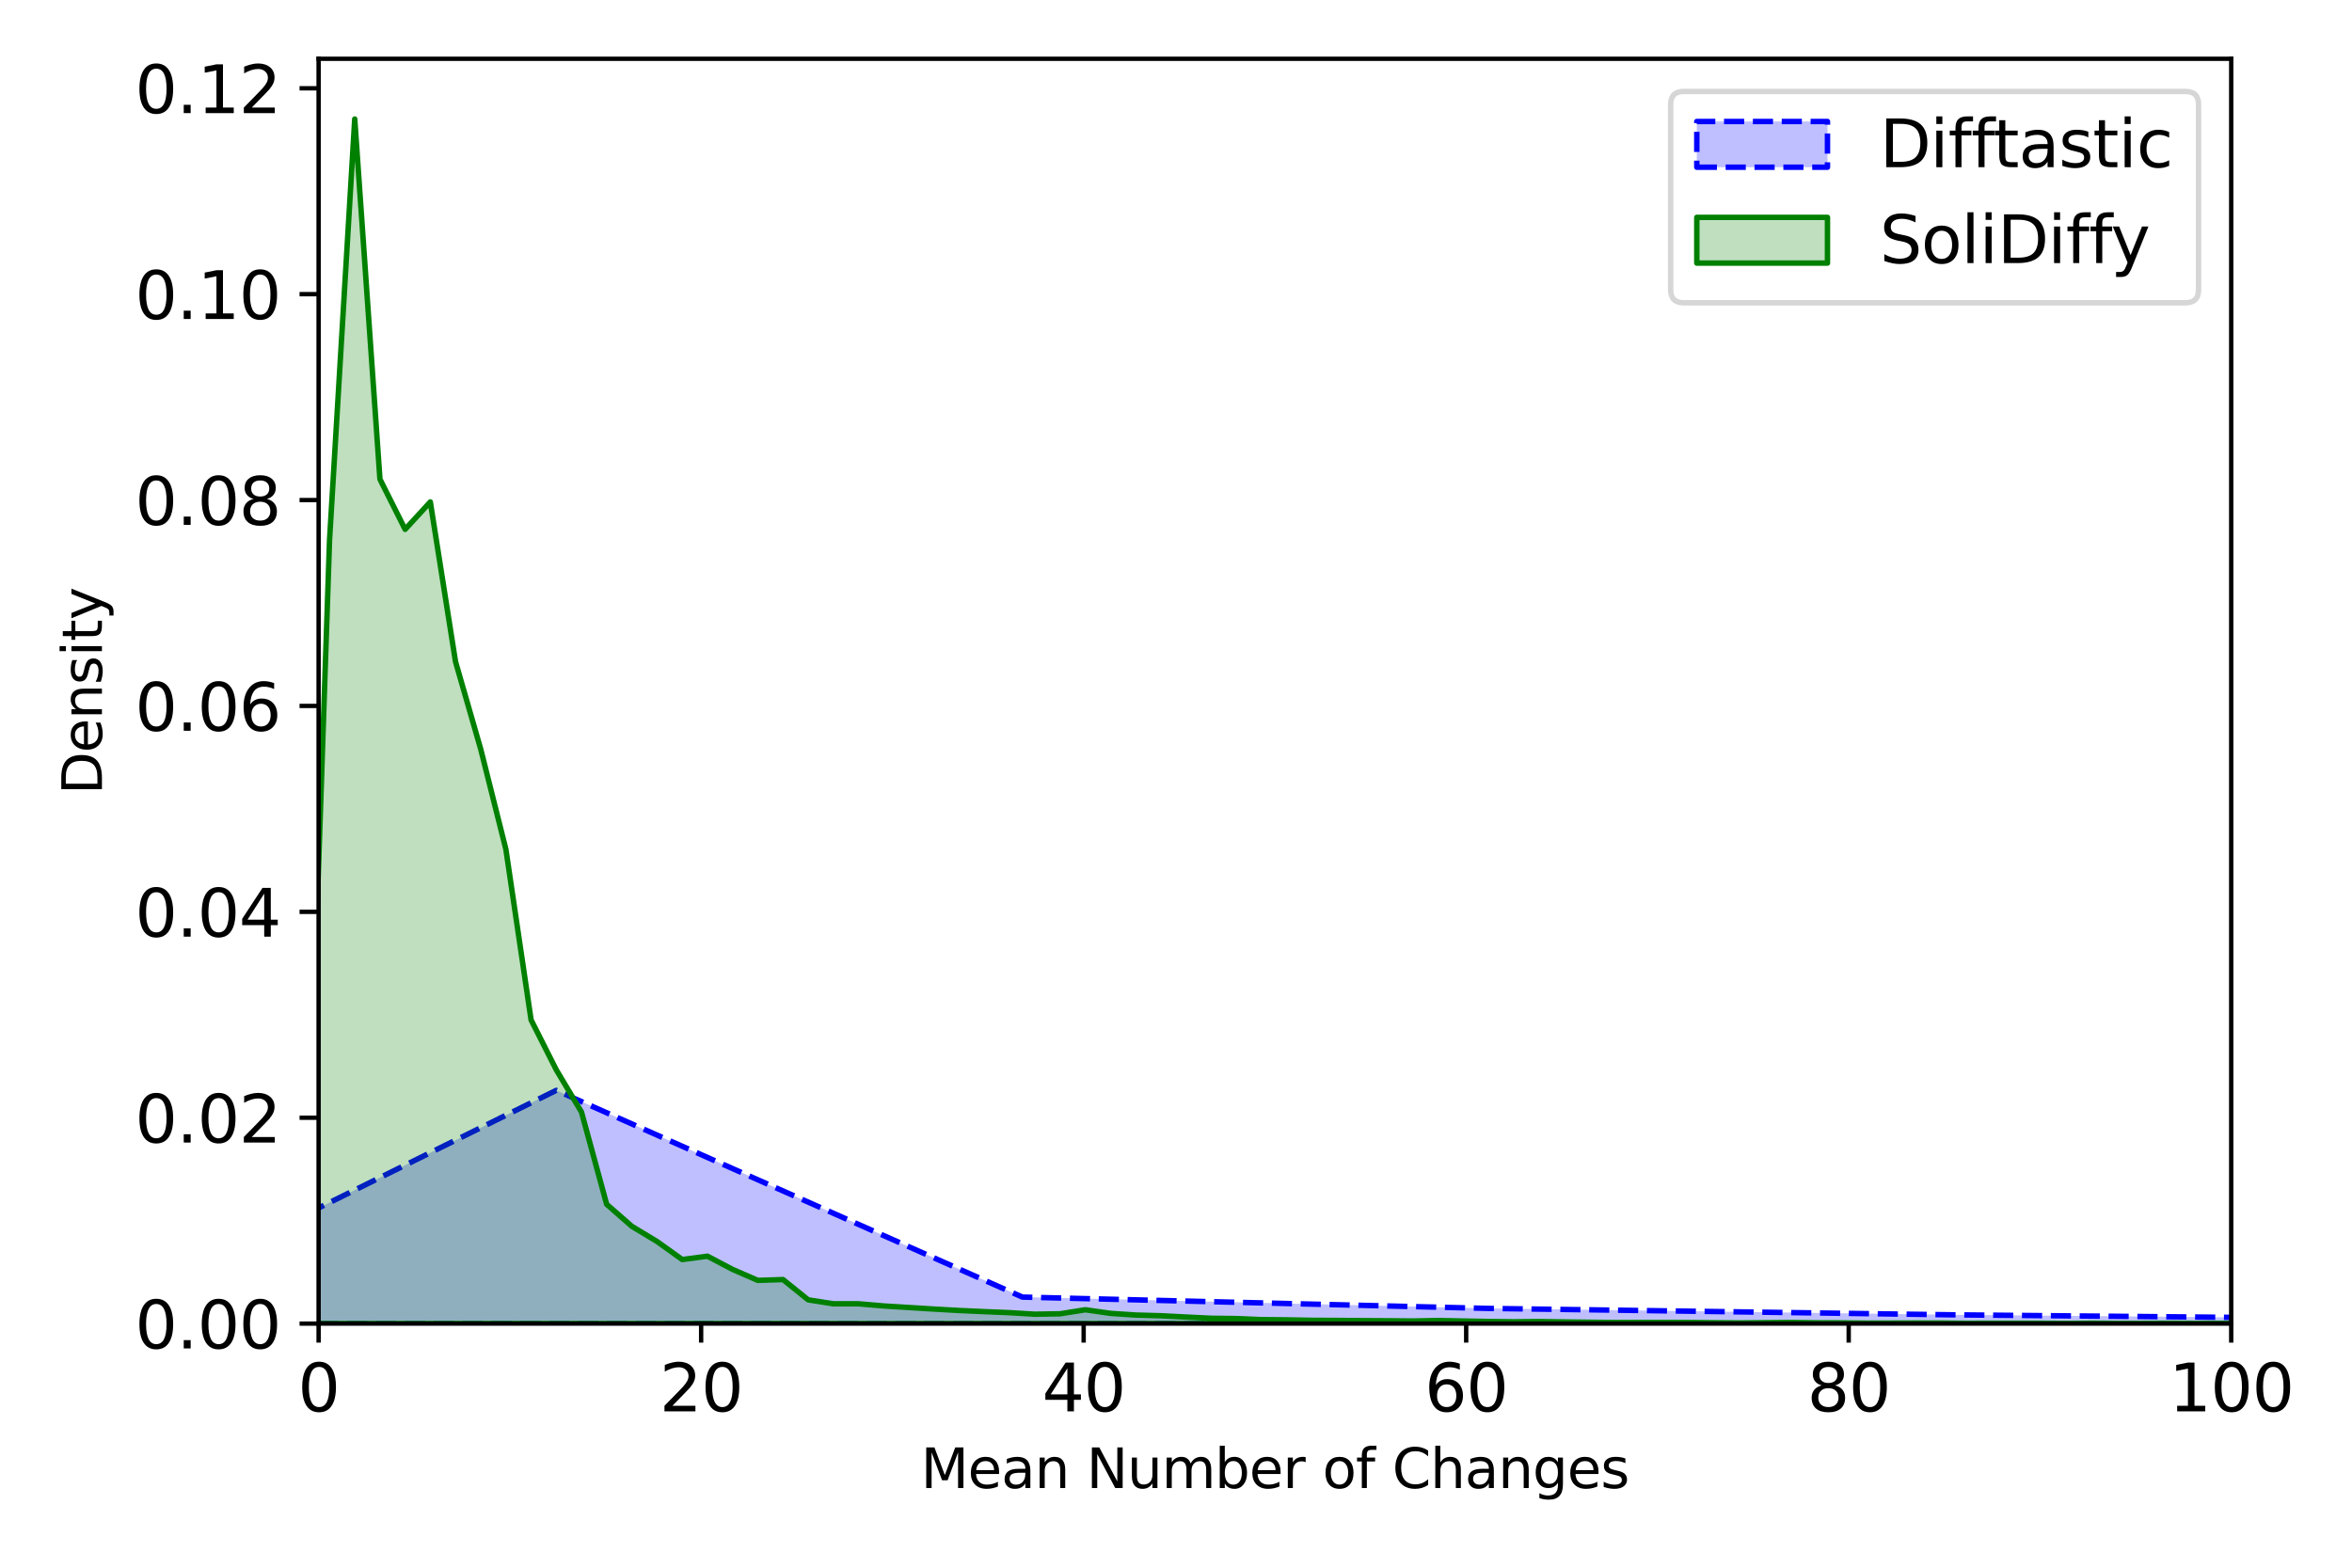 <?xml version="1.0" encoding="utf-8" standalone="no"?>
<!DOCTYPE svg PUBLIC "-//W3C//DTD SVG 1.1//EN"
  "http://www.w3.org/Graphics/SVG/1.1/DTD/svg11.dtd">
<svg xmlns:xlink="http://www.w3.org/1999/xlink" width="432pt" height="288pt" viewBox="0 0 432 288" xmlns="http://www.w3.org/2000/svg" version="1.1">
 <defs>
  <style type="text/css">*{stroke-linejoin: round; stroke-linecap: butt}</style>
 </defs>
 <g id="figure_1">
  <g id="patch_1">
   <path d="M 0 288 
L 432 288 
L 432 0 
L 0 0 
z
" style="fill: #ffffff"/>
  </g>
  <g id="axes_1">
   <g id="patch_2">
    <path d="M 58.52 243.16 
L 409.815 243.16 
L 409.815 10.8 
L 58.52 10.8 
z
" style="fill: #ffffff"/>
   </g>
   <g id="PolyCollection_1">
    <path d="M 16.525 242.706 
L 16.525 243.16 
L 102.158 243.16 
L 187.791 243.16 
L 273.424 243.16 
L 359.057 243.16 
L 444.691 243.16 
L 530.324 243.16 
L 615.957 243.16 
L 701.59 243.16 
L 787.223 243.16 
L 872.856 243.16 
L 958.49 243.16 
L 1044.123 243.16 
L 1129.756 243.16 
L 1215.389 243.16 
L 1301.022 243.16 
L 1386.655 243.16 
L 1472.289 243.16 
L 1557.922 243.16 
L 1643.555 243.16 
L 1729.188 243.16 
L 1814.821 243.16 
L 1900.454 243.16 
L 1986.088 243.16 
L 2071.721 243.16 
L 2157.354 243.16 
L 2242.987 243.16 
L 2328.62 243.16 
L 2414.253 243.16 
L 2499.887 243.16 
L 2585.52 243.16 
L 2671.153 243.16 
L 2756.786 243.16 
L 2842.419 243.16 
L 2928.052 243.16 
L 3013.686 243.16 
L 3099.319 243.16 
L 3184.952 243.16 
L 3270.585 243.16 
L 3356.218 243.16 
L 3441.851 243.16 
L 3527.485 243.16 
L 3613.118 243.16 
L 3698.751 243.16 
L 3784.384 243.16 
L 3870.017 243.16 
L 3955.65 243.16 
L 4041.284 243.16 
L 4126.917 243.16 
L 4212.55 243.16 
L 4298.183 243.16 
L 4383.816 243.16 
L 4469.449 243.16 
L 4555.083 243.16 
L 4640.716 243.16 
L 4726.349 243.16 
L 4811.982 243.16 
L 4897.615 243.16 
L 4983.248 243.16 
L 5068.882 243.16 
L 5154.515 243.16 
L 5240.148 243.16 
L 5325.781 243.16 
L 5411.414 243.16 
L 5497.047 243.16 
L 5582.681 243.16 
L 5668.314 243.16 
L 5753.947 243.16 
L 5839.58 243.16 
L 5925.213 243.16 
L 6010.846 243.16 
L 6096.48 243.16 
L 6182.113 243.16 
L 6267.746 243.16 
L 6353.379 243.16 
L 6439.012 243.16 
L 6524.645 243.16 
L 6610.279 243.16 
L 6695.912 243.16 
L 6781.545 243.16 
L 6867.178 243.16 
L 6952.811 243.16 
L 7038.444 243.16 
L 7124.078 243.16 
L 7209.711 243.16 
L 7295.344 243.16 
L 7380.977 243.16 
L 7466.61 243.16 
L 7552.243 243.16 
L 7637.877 243.16 
L 7723.51 243.16 
L 7809.143 243.16 
L 7894.776 243.16 
L 7980.409 243.16 
L 8066.042 243.16 
L 8151.676 243.16 
L 8237.309 243.16 
L 8322.942 243.16 
L 8408.575 243.16 
L 8494.208 243.16 
L 8579.841 243.16 
L 8665.475 243.16 
L 8751.108 243.16 
L 8836.741 243.16 
L 8922.374 243.16 
L 9008.007 243.16 
L 9093.64 243.16 
L 9179.274 243.16 
L 9264.907 243.16 
L 9350.54 243.16 
L 9436.173 243.16 
L 9521.806 243.16 
L 9607.439 243.16 
L 9693.073 243.16 
L 9778.706 243.16 
L 9864.339 243.16 
L 9949.972 243.16 
L 10035.605 243.16 
L 10121.238 243.16 
L 10206.872 243.16 
L 10292.505 243.16 
L 10378.138 243.16 
L 10463.771 243.16 
L 10549.404 243.16 
L 10635.037 243.16 
L 10720.671 243.16 
L 10806.304 243.16 
L 10891.937 243.16 
L 10977.57 243.16 
L 11063.203 243.16 
L 11148.836 243.16 
L 11234.47 243.16 
L 11320.103 243.16 
L 11405.736 243.16 
L 11491.369 243.16 
L 11577.002 243.16 
L 11662.635 243.16 
L 11748.269 243.16 
L 11833.902 243.16 
L 11919.535 243.16 
L 12005.168 243.16 
L 12090.801 243.16 
L 12176.434 243.16 
L 12262.068 243.16 
L 12347.701 243.16 
L 12433.334 243.16 
L 12518.967 243.16 
L 12604.6 243.16 
L 12690.233 243.16 
L 12775.867 243.16 
L 12861.5 243.16 
L 12947.133 243.16 
L 13032.766 243.16 
L 13118.399 243.16 
L 13204.032 243.16 
L 13289.666 243.16 
L 13375.299 243.16 
L 13460.932 243.16 
L 13546.565 243.16 
L 13632.198 243.16 
L 13717.831 243.16 
L 13803.465 243.16 
L 13889.098 243.16 
L 13974.731 243.16 
L 14060.364 243.16 
L 14145.997 243.16 
L 14231.63 243.16 
L 14317.264 243.16 
L 14402.897 243.16 
L 14488.53 243.16 
L 14574.163 243.16 
L 14659.796 243.16 
L 14745.429 243.16 
L 14831.063 243.16 
L 14916.696 243.16 
L 15002.329 243.16 
L 15087.962 243.16 
L 15173.595 243.16 
L 15259.228 243.16 
L 15344.862 243.16 
L 15430.495 243.16 
L 15516.128 243.16 
L 15601.761 243.16 
L 15687.394 243.16 
L 15773.027 243.16 
L 15858.661 243.16 
L 15944.294 243.16 
L 16029.927 243.16 
L 16115.56 243.16 
L 16201.193 243.16 
L 16286.826 243.16 
L 16372.46 243.16 
L 16458.093 243.16 
L 16543.726 243.16 
L 16629.359 243.16 
L 16714.992 243.16 
L 16800.625 243.16 
L 16886.259 243.16 
L 16971.892 243.16 
L 17057.525 243.16 
L 17057.525 243.16 
L 17057.525 243.16 
L 16971.892 243.16 
L 16886.259 243.16 
L 16800.625 243.16 
L 16714.992 243.16 
L 16629.359 243.16 
L 16543.726 243.16 
L 16458.093 243.16 
L 16372.46 243.16 
L 16286.826 243.16 
L 16201.193 243.16 
L 16115.56 243.16 
L 16029.927 243.16 
L 15944.294 243.16 
L 15858.661 243.16 
L 15773.027 243.16 
L 15687.394 243.16 
L 15601.761 243.16 
L 15516.128 243.16 
L 15430.495 243.16 
L 15344.862 243.16 
L 15259.228 243.16 
L 15173.595 243.16 
L 15087.962 243.16 
L 15002.329 243.16 
L 14916.696 243.16 
L 14831.063 243.16 
L 14745.429 243.16 
L 14659.796 243.16 
L 14574.163 243.16 
L 14488.53 243.16 
L 14402.897 243.16 
L 14317.264 243.16 
L 14231.63 243.16 
L 14145.997 243.16 
L 14060.364 243.16 
L 13974.731 243.16 
L 13889.098 243.16 
L 13803.465 243.16 
L 13717.831 243.16 
L 13632.198 243.16 
L 13546.565 243.16 
L 13460.932 243.16 
L 13375.299 243.16 
L 13289.666 243.16 
L 13204.032 243.16 
L 13118.399 243.16 
L 13032.766 243.16 
L 12947.133 243.16 
L 12861.5 243.16 
L 12775.867 243.16 
L 12690.233 243.16 
L 12604.6 243.16 
L 12518.967 243.16 
L 12433.334 243.16 
L 12347.701 243.16 
L 12262.068 243.16 
L 12176.434 243.16 
L 12090.801 243.16 
L 12005.168 243.16 
L 11919.535 243.16 
L 11833.902 243.16 
L 11748.269 243.16 
L 11662.635 243.16 
L 11577.002 243.16 
L 11491.369 243.16 
L 11405.736 243.16 
L 11320.103 243.16 
L 11234.47 243.16 
L 11148.836 243.16 
L 11063.203 243.16 
L 10977.57 243.16 
L 10891.937 243.16 
L 10806.304 243.16 
L 10720.671 243.16 
L 10635.037 243.16 
L 10549.404 243.16 
L 10463.771 243.16 
L 10378.138 243.16 
L 10292.505 243.16 
L 10206.872 243.16 
L 10121.238 243.16 
L 10035.605 243.16 
L 9949.972 243.16 
L 9864.339 243.16 
L 9778.706 243.16 
L 9693.073 243.16 
L 9607.439 243.16 
L 9521.806 243.16 
L 9436.173 243.16 
L 9350.54 243.16 
L 9264.907 243.16 
L 9179.274 243.16 
L 9093.64 243.16 
L 9008.007 243.16 
L 8922.374 243.16 
L 8836.741 243.16 
L 8751.108 243.16 
L 8665.475 243.16 
L 8579.841 243.16 
L 8494.208 243.16 
L 8408.575 243.16 
L 8322.942 243.16 
L 8237.309 243.16 
L 8151.676 243.16 
L 8066.042 243.159 
L 7980.409 243.16 
L 7894.776 243.16 
L 7809.143 243.16 
L 7723.51 243.16 
L 7637.877 243.16 
L 7552.243 243.159 
L 7466.61 243.16 
L 7380.977 243.16 
L 7295.344 243.16 
L 7209.711 243.16 
L 7124.078 243.16 
L 7038.444 243.16 
L 6952.811 243.16 
L 6867.178 243.16 
L 6781.545 243.16 
L 6695.912 243.16 
L 6610.279 243.16 
L 6524.645 243.16 
L 6439.012 243.16 
L 6353.379 243.16 
L 6267.746 243.16 
L 6182.113 243.16 
L 6096.48 243.16 
L 6010.846 243.16 
L 5925.213 243.159 
L 5839.58 243.16 
L 5753.947 243.16 
L 5668.314 243.16 
L 5582.681 243.16 
L 5497.047 243.16 
L 5411.414 243.16 
L 5325.781 243.159 
L 5240.148 243.16 
L 5154.515 243.159 
L 5068.882 243.16 
L 4983.248 243.16 
L 4897.615 243.159 
L 4811.982 243.16 
L 4726.349 243.16 
L 4640.716 243.16 
L 4555.083 243.16 
L 4469.449 243.16 
L 4383.816 243.158 
L 4298.183 243.16 
L 4212.55 243.159 
L 4126.917 243.155 
L 4041.284 243.159 
L 3955.65 243.158 
L 3870.017 243.159 
L 3784.384 243.156 
L 3698.751 243.159 
L 3613.118 243.159 
L 3527.485 243.158 
L 3441.851 243.158 
L 3356.218 243.155 
L 3270.585 243.158 
L 3184.952 243.156 
L 3099.319 243.159 
L 3013.686 243.154 
L 2928.052 243.157 
L 2842.419 243.157 
L 2756.786 243.155 
L 2671.153 243.15 
L 2585.52 243.153 
L 2499.887 243.155 
L 2414.253 243.151 
L 2328.62 243.15 
L 2242.987 243.148 
L 2157.354 243.152 
L 2071.721 243.148 
L 1986.088 243.146 
L 1900.454 243.148 
L 1814.821 243.139 
L 1729.188 243.139 
L 1643.555 243.143 
L 1557.922 243.136 
L 1472.289 243.131 
L 1386.655 243.128 
L 1301.022 243.108 
L 1215.389 243.11 
L 1129.756 243.087 
L 1044.123 243.083 
L 958.49 243.061 
L 872.856 243.021 
L 787.223 242.991 
L 701.59 242.952 
L 615.957 242.864 
L 530.324 242.712 
L 444.691 242.325 
L 359.057 241.55 
L 273.424 240.37 
L 187.791 238.288 
L 102.158 200.312 
L 16.525 242.706 
z
" clip-path="url(#p8ecfd55e7e)" style="fill: #0000ff; fill-opacity: 0.25; stroke-dasharray: 3.7,1.6; stroke-dashoffset: 0; stroke: #0000ff"/>
   </g>
   <g id="PolyCollection_2">
    <path d="M 51.274 243.15 
L 51.274 243.16 
L 55.902 243.16 
L 60.529 243.16 
L 65.156 243.16 
L 69.784 243.16 
L 74.411 243.16 
L 79.038 243.16 
L 83.665 243.16 
L 88.293 243.16 
L 92.92 243.16 
L 97.547 243.16 
L 102.175 243.16 
L 106.802 243.16 
L 111.429 243.16 
L 116.057 243.16 
L 120.684 243.16 
L 125.311 243.16 
L 129.938 243.16 
L 134.566 243.16 
L 139.193 243.16 
L 143.82 243.16 
L 148.448 243.16 
L 153.075 243.16 
L 157.702 243.16 
L 162.33 243.16 
L 166.957 243.16 
L 171.584 243.16 
L 176.211 243.16 
L 180.839 243.16 
L 185.466 243.16 
L 190.093 243.16 
L 194.721 243.16 
L 199.348 243.16 
L 203.975 243.16 
L 208.602 243.16 
L 213.23 243.16 
L 217.857 243.16 
L 222.484 243.16 
L 227.112 243.16 
L 231.739 243.16 
L 236.366 243.16 
L 240.994 243.16 
L 245.621 243.16 
L 250.248 243.16 
L 254.875 243.16 
L 259.503 243.16 
L 264.13 243.16 
L 268.757 243.16 
L 273.385 243.16 
L 278.012 243.16 
L 282.639 243.16 
L 287.267 243.16 
L 291.894 243.16 
L 296.521 243.16 
L 301.148 243.16 
L 305.776 243.16 
L 310.403 243.16 
L 315.03 243.16 
L 319.658 243.16 
L 324.285 243.16 
L 328.912 243.16 
L 333.54 243.16 
L 338.167 243.16 
L 342.794 243.16 
L 347.421 243.16 
L 352.049 243.16 
L 356.676 243.16 
L 361.303 243.16 
L 365.931 243.16 
L 370.558 243.16 
L 375.185 243.16 
L 379.813 243.16 
L 384.44 243.16 
L 389.067 243.16 
L 393.694 243.16 
L 398.322 243.16 
L 402.949 243.16 
L 407.576 243.16 
L 412.204 243.16 
L 416.831 243.16 
L 421.458 243.16 
L 426.086 243.16 
L 430.713 243.16 
L 435.34 243.16 
L 439.967 243.16 
L 444.595 243.16 
L 449.222 243.16 
L 453.849 243.16 
L 458.477 243.16 
L 463.104 243.16 
L 467.731 243.16 
L 472.359 243.16 
L 476.986 243.16 
L 481.613 243.16 
L 486.24 243.16 
L 490.868 243.16 
L 495.495 243.16 
L 500.122 243.16 
L 504.75 243.16 
L 509.377 243.16 
L 514.004 243.16 
L 518.631 243.16 
L 523.259 243.16 
L 527.886 243.16 
L 532.513 243.16 
L 537.141 243.16 
L 541.768 243.16 
L 546.395 243.16 
L 551.023 243.16 
L 555.65 243.16 
L 560.277 243.16 
L 564.904 243.16 
L 569.532 243.16 
L 574.159 243.16 
L 578.786 243.16 
L 583.414 243.16 
L 588.041 243.16 
L 592.668 243.16 
L 597.296 243.16 
L 601.923 243.16 
L 606.55 243.16 
L 611.177 243.16 
L 615.805 243.16 
L 620.432 243.16 
L 625.059 243.16 
L 629.687 243.16 
L 634.314 243.16 
L 638.941 243.16 
L 643.569 243.16 
L 648.196 243.16 
L 652.823 243.16 
L 657.45 243.16 
L 662.078 243.16 
L 666.705 243.16 
L 671.332 243.16 
L 675.96 243.16 
L 680.587 243.16 
L 685.214 243.16 
L 689.842 243.16 
L 694.469 243.16 
L 699.096 243.16 
L 703.723 243.16 
L 708.351 243.16 
L 712.978 243.16 
L 717.605 243.16 
L 722.233 243.16 
L 726.86 243.16 
L 731.487 243.16 
L 736.115 243.16 
L 740.742 243.16 
L 745.369 243.16 
L 749.996 243.16 
L 754.624 243.16 
L 759.251 243.16 
L 763.878 243.16 
L 768.506 243.16 
L 773.133 243.16 
L 777.76 243.16 
L 782.388 243.16 
L 787.015 243.16 
L 791.642 243.16 
L 796.269 243.16 
L 800.897 243.16 
L 805.524 243.16 
L 810.151 243.16 
L 814.779 243.16 
L 819.406 243.16 
L 824.033 243.16 
L 828.661 243.16 
L 833.288 243.16 
L 837.915 243.16 
L 842.542 243.16 
L 847.17 243.16 
L 851.797 243.16 
L 856.424 243.16 
L 861.052 243.16 
L 865.679 243.16 
L 870.306 243.16 
L 874.933 243.16 
L 879.561 243.16 
L 884.188 243.16 
L 888.815 243.16 
L 893.443 243.16 
L 898.07 243.16 
L 902.697 243.16 
L 907.325 243.16 
L 911.952 243.16 
L 916.579 243.16 
L 921.206 243.16 
L 925.834 243.16 
L 930.461 243.16 
L 935.088 243.16 
L 939.716 243.16 
L 944.343 243.16 
L 948.97 243.16 
L 953.598 243.16 
L 958.225 243.16 
L 962.852 243.16 
L 967.479 243.16 
L 972.107 243.16 
L 972.107 243.16 
L 972.107 243.16 
L 967.479 243.158 
L 962.852 243.158 
L 958.225 243.16 
L 953.598 243.16 
L 948.97 243.16 
L 944.343 243.16 
L 939.716 243.16 
L 935.088 243.16 
L 930.461 243.16 
L 925.834 243.16 
L 921.206 243.16 
L 916.579 243.16 
L 911.952 243.16 
L 907.325 243.16 
L 902.697 243.16 
L 898.07 243.16 
L 893.443 243.16 
L 888.815 243.16 
L 884.188 243.156 
L 879.561 243.155 
L 874.933 243.157 
L 870.306 243.157 
L 865.679 243.159 
L 861.052 243.16 
L 856.424 243.16 
L 851.797 243.16 
L 847.17 243.16 
L 842.542 243.16 
L 837.915 243.16 
L 833.288 243.16 
L 828.661 243.16 
L 824.033 243.16 
L 819.406 243.16 
L 814.779 243.16 
L 810.151 243.16 
L 805.524 243.16 
L 800.897 243.16 
L 796.269 243.16 
L 791.642 243.16 
L 787.015 243.16 
L 782.388 243.16 
L 777.76 243.158 
L 773.133 243.158 
L 768.506 243.16 
L 763.878 243.16 
L 759.251 243.157 
L 754.624 243.158 
L 749.996 243.158 
L 745.369 243.157 
L 740.742 243.16 
L 736.115 243.16 
L 731.487 243.16 
L 726.86 243.16 
L 722.233 243.16 
L 717.605 243.16 
L 712.978 243.157 
L 708.351 243.159 
L 703.723 243.16 
L 699.096 243.16 
L 694.469 243.16 
L 689.842 243.158 
L 685.214 243.151 
L 680.587 243.15 
L 675.96 243.156 
L 671.332 243.16 
L 666.705 243.16 
L 662.078 243.16 
L 657.45 243.16 
L 652.823 243.16 
L 648.196 243.158 
L 643.569 243.155 
L 638.941 243.158 
L 634.314 243.16 
L 629.687 243.158 
L 625.059 243.158 
L 620.432 243.16 
L 615.805 243.16 
L 611.177 243.159 
L 606.55 243.157 
L 601.923 243.157 
L 597.296 243.155 
L 592.668 243.159 
L 588.041 243.158 
L 583.414 243.155 
L 578.786 243.159 
L 574.159 243.16 
L 569.532 243.157 
L 564.904 243.158 
L 560.277 243.155 
L 555.65 243.157 
L 551.023 243.157 
L 546.395 243.159 
L 541.768 243.16 
L 537.141 243.157 
L 532.513 243.153 
L 527.886 243.145 
L 523.259 243.145 
L 518.631 243.155 
L 514.004 243.158 
L 509.377 243.155 
L 504.75 243.155 
L 500.122 243.157 
L 495.495 243.139 
L 490.868 243.117 
L 486.24 243.122 
L 481.613 243.118 
L 476.986 243.119 
L 472.359 243.143 
L 467.731 243.148 
L 463.104 243.14 
L 458.477 243.139 
L 453.849 243.124 
L 449.222 243.128 
L 444.595 243.108 
L 439.967 243.122 
L 435.34 243.122 
L 430.713 243.093 
L 426.086 243.136 
L 421.458 243.138 
L 416.831 243.114 
L 412.204 243.091 
L 407.576 243.1 
L 402.949 243.109 
L 398.322 243.083 
L 393.694 243.105 
L 389.067 243.112 
L 384.44 243.077 
L 379.813 243.115 
L 375.185 243.093 
L 370.558 243.087 
L 365.931 243.084 
L 361.303 243.099 
L 356.676 243.057 
L 352.049 243.046 
L 347.421 243.061 
L 342.794 243.072 
L 338.167 243.026 
L 333.54 243.012 
L 328.912 242.946 
L 324.285 242.988 
L 319.658 243.035 
L 315.03 242.999 
L 310.403 242.955 
L 305.776 242.934 
L 301.148 242.942 
L 296.521 242.954 
L 291.894 242.905 
L 287.267 242.849 
L 282.639 242.781 
L 278.012 242.822 
L 273.385 242.769 
L 268.757 242.681 
L 264.13 242.594 
L 259.503 242.68 
L 254.875 242.638 
L 250.248 242.612 
L 245.621 242.575 
L 240.994 242.553 
L 236.366 242.468 
L 231.739 242.428 
L 227.112 242.234 
L 222.484 242.178 
L 217.857 241.952 
L 213.23 241.717 
L 208.602 241.585 
L 203.975 241.28 
L 199.348 240.615 
L 194.721 241.353 
L 190.093 241.433 
L 185.466 241.151 
L 180.839 240.961 
L 176.211 240.751 
L 171.584 240.491 
L 166.957 240.203 
L 162.33 239.918 
L 157.702 239.522 
L 153.075 239.52 
L 148.448 238.798 
L 143.82 235.068 
L 139.193 235.219 
L 134.566 233.208 
L 129.938 230.775 
L 125.311 231.389 
L 120.684 228.08 
L 116.057 225.286 
L 111.429 221.243 
L 106.802 204.293 
L 102.175 196.538 
L 97.547 187.366 
L 92.92 156.031 
L 88.293 137.611 
L 83.665 121.545 
L 79.038 92.205 
L 74.411 97.249 
L 69.784 88.026 
L 65.156 21.865 
L 60.529 99.177 
L 55.902 236.792 
L 51.274 243.15 
z
" clip-path="url(#p8ecfd55e7e)" style="fill: #008000; fill-opacity: 0.25; stroke: #008000"/>
   </g>
   <g id="matplotlib.axis_1">
    <g id="xtick_1">
     <g id="line2d_1">
      <defs>
       <path id="m78fe7ac532" d="M 0 0 
L 0 3.5 
" style="stroke: #000000; stroke-width: 0.8"/>
      </defs>
      <g>
       <use xlink:href="#m78fe7ac532" x="58.52" y="243.16" style="stroke: #000000; stroke-width: 0.8"/>
      </g>
     </g>
     <g id="text_1">
      <!-- 0 -->
      <g transform="translate(54.703 259.278) scale(0.12 -0.12)">
       <defs>
        <path id="DejaVuSans-30" d="M 2034 4250 
Q 1547 4250 1301 3770 
Q 1056 3291 1056 2328 
Q 1056 1369 1301 889 
Q 1547 409 2034 409 
Q 2525 409 2770 889 
Q 3016 1369 3016 2328 
Q 3016 3291 2770 3770 
Q 2525 4250 2034 4250 
z
M 2034 4750 
Q 2819 4750 3233 4129 
Q 3647 3509 3647 2328 
Q 3647 1150 3233 529 
Q 2819 -91 2034 -91 
Q 1250 -91 836 529 
Q 422 1150 422 2328 
Q 422 3509 836 4129 
Q 1250 4750 2034 4750 
z
" transform="scale(0.016)"/>
       </defs>
       <use xlink:href="#DejaVuSans-30"/>
      </g>
     </g>
    </g>
    <g id="xtick_2">
     <g id="line2d_2">
      <g>
       <use xlink:href="#m78fe7ac532" x="128.779" y="243.16" style="stroke: #000000; stroke-width: 0.8"/>
      </g>
     </g>
     <g id="text_2">
      <!-- 20 -->
      <g transform="translate(121.144 259.278) scale(0.12 -0.12)">
       <defs>
        <path id="DejaVuSans-32" d="M 1228 531 
L 3431 531 
L 3431 0 
L 469 0 
L 469 531 
Q 828 903 1448 1529 
Q 2069 2156 2228 2338 
Q 2531 2678 2651 2914 
Q 2772 3150 2772 3378 
Q 2772 3750 2511 3984 
Q 2250 4219 1831 4219 
Q 1534 4219 1204 4116 
Q 875 4013 500 3803 
L 500 4441 
Q 881 4594 1212 4672 
Q 1544 4750 1819 4750 
Q 2544 4750 2975 4387 
Q 3406 4025 3406 3419 
Q 3406 3131 3298 2873 
Q 3191 2616 2906 2266 
Q 2828 2175 2409 1742 
Q 1991 1309 1228 531 
z
" transform="scale(0.016)"/>
       </defs>
       <use xlink:href="#DejaVuSans-32"/>
       <use xlink:href="#DejaVuSans-30" x="63.623"/>
      </g>
     </g>
    </g>
    <g id="xtick_3">
     <g id="line2d_3">
      <g>
       <use xlink:href="#m78fe7ac532" x="199.038" y="243.16" style="stroke: #000000; stroke-width: 0.8"/>
      </g>
     </g>
     <g id="text_3">
      <!-- 40 -->
      <g transform="translate(191.403 259.278) scale(0.12 -0.12)">
       <defs>
        <path id="DejaVuSans-34" d="M 2419 4116 
L 825 1625 
L 2419 1625 
L 2419 4116 
z
M 2253 4666 
L 3047 4666 
L 3047 1625 
L 3713 1625 
L 3713 1100 
L 3047 1100 
L 3047 0 
L 2419 0 
L 2419 1100 
L 313 1100 
L 313 1709 
L 2253 4666 
z
" transform="scale(0.016)"/>
       </defs>
       <use xlink:href="#DejaVuSans-34"/>
       <use xlink:href="#DejaVuSans-30" x="63.623"/>
      </g>
     </g>
    </g>
    <g id="xtick_4">
     <g id="line2d_4">
      <g>
       <use xlink:href="#m78fe7ac532" x="269.297" y="243.16" style="stroke: #000000; stroke-width: 0.8"/>
      </g>
     </g>
     <g id="text_4">
      <!-- 60 -->
      <g transform="translate(261.662 259.278) scale(0.12 -0.12)">
       <defs>
        <path id="DejaVuSans-36" d="M 2113 2584 
Q 1688 2584 1439 2293 
Q 1191 2003 1191 1497 
Q 1191 994 1439 701 
Q 1688 409 2113 409 
Q 2538 409 2786 701 
Q 3034 994 3034 1497 
Q 3034 2003 2786 2293 
Q 2538 2584 2113 2584 
z
M 3366 4563 
L 3366 3988 
Q 3128 4100 2886 4159 
Q 2644 4219 2406 4219 
Q 1781 4219 1451 3797 
Q 1122 3375 1075 2522 
Q 1259 2794 1537 2939 
Q 1816 3084 2150 3084 
Q 2853 3084 3261 2657 
Q 3669 2231 3669 1497 
Q 3669 778 3244 343 
Q 2819 -91 2113 -91 
Q 1303 -91 875 529 
Q 447 1150 447 2328 
Q 447 3434 972 4092 
Q 1497 4750 2381 4750 
Q 2619 4750 2861 4703 
Q 3103 4656 3366 4563 
z
" transform="scale(0.016)"/>
       </defs>
       <use xlink:href="#DejaVuSans-36"/>
       <use xlink:href="#DejaVuSans-30" x="63.623"/>
      </g>
     </g>
    </g>
    <g id="xtick_5">
     <g id="line2d_5">
      <g>
       <use xlink:href="#m78fe7ac532" x="339.556" y="243.16" style="stroke: #000000; stroke-width: 0.8"/>
      </g>
     </g>
     <g id="text_5">
      <!-- 80 -->
      <g transform="translate(331.921 259.278) scale(0.12 -0.12)">
       <defs>
        <path id="DejaVuSans-38" d="M 2034 2216 
Q 1584 2216 1326 1975 
Q 1069 1734 1069 1313 
Q 1069 891 1326 650 
Q 1584 409 2034 409 
Q 2484 409 2743 651 
Q 3003 894 3003 1313 
Q 3003 1734 2745 1975 
Q 2488 2216 2034 2216 
z
M 1403 2484 
Q 997 2584 770 2862 
Q 544 3141 544 3541 
Q 544 4100 942 4425 
Q 1341 4750 2034 4750 
Q 2731 4750 3128 4425 
Q 3525 4100 3525 3541 
Q 3525 3141 3298 2862 
Q 3072 2584 2669 2484 
Q 3125 2378 3379 2068 
Q 3634 1759 3634 1313 
Q 3634 634 3220 271 
Q 2806 -91 2034 -91 
Q 1263 -91 848 271 
Q 434 634 434 1313 
Q 434 1759 690 2068 
Q 947 2378 1403 2484 
z
M 1172 3481 
Q 1172 3119 1398 2916 
Q 1625 2713 2034 2713 
Q 2441 2713 2670 2916 
Q 2900 3119 2900 3481 
Q 2900 3844 2670 4047 
Q 2441 4250 2034 4250 
Q 1625 4250 1398 4047 
Q 1172 3844 1172 3481 
z
" transform="scale(0.016)"/>
       </defs>
       <use xlink:href="#DejaVuSans-38"/>
       <use xlink:href="#DejaVuSans-30" x="63.623"/>
      </g>
     </g>
    </g>
    <g id="xtick_6">
     <g id="line2d_6">
      <g>
       <use xlink:href="#m78fe7ac532" x="409.815" y="243.16" style="stroke: #000000; stroke-width: 0.8"/>
      </g>
     </g>
     <g id="text_6">
      <!-- 100 -->
      <g transform="translate(398.363 259.278) scale(0.12 -0.12)">
       <defs>
        <path id="DejaVuSans-31" d="M 794 531 
L 1825 531 
L 1825 4091 
L 703 3866 
L 703 4441 
L 1819 4666 
L 2450 4666 
L 2450 531 
L 3481 531 
L 3481 0 
L 794 0 
L 794 531 
z
" transform="scale(0.016)"/>
       </defs>
       <use xlink:href="#DejaVuSans-31"/>
       <use xlink:href="#DejaVuSans-30" x="63.623"/>
       <use xlink:href="#DejaVuSans-30" x="127.246"/>
      </g>
     </g>
    </g>
    <g id="text_7">
     <!-- Mean Number of Changes -->
     <g transform="translate(169.123 273.372) scale(0.1 -0.1)">
      <defs>
       <path id="DejaVuSans-4d" d="M 628 4666 
L 1569 4666 
L 2759 1491 
L 3956 4666 
L 4897 4666 
L 4897 0 
L 4281 0 
L 4281 4097 
L 3078 897 
L 2444 897 
L 1241 4097 
L 1241 0 
L 628 0 
L 628 4666 
z
" transform="scale(0.016)"/>
       <path id="DejaVuSans-65" d="M 3597 1894 
L 3597 1613 
L 953 1613 
Q 991 1019 1311 708 
Q 1631 397 2203 397 
Q 2534 397 2845 478 
Q 3156 559 3463 722 
L 3463 178 
Q 3153 47 2828 -22 
Q 2503 -91 2169 -91 
Q 1331 -91 842 396 
Q 353 884 353 1716 
Q 353 2575 817 3079 
Q 1281 3584 2069 3584 
Q 2775 3584 3186 3129 
Q 3597 2675 3597 1894 
z
M 3022 2063 
Q 3016 2534 2758 2815 
Q 2500 3097 2075 3097 
Q 1594 3097 1305 2825 
Q 1016 2553 972 2059 
L 3022 2063 
z
" transform="scale(0.016)"/>
       <path id="DejaVuSans-61" d="M 2194 1759 
Q 1497 1759 1228 1600 
Q 959 1441 959 1056 
Q 959 750 1161 570 
Q 1363 391 1709 391 
Q 2188 391 2477 730 
Q 2766 1069 2766 1631 
L 2766 1759 
L 2194 1759 
z
M 3341 1997 
L 3341 0 
L 2766 0 
L 2766 531 
Q 2569 213 2275 61 
Q 1981 -91 1556 -91 
Q 1019 -91 701 211 
Q 384 513 384 1019 
Q 384 1609 779 1909 
Q 1175 2209 1959 2209 
L 2766 2209 
L 2766 2266 
Q 2766 2663 2505 2880 
Q 2244 3097 1772 3097 
Q 1472 3097 1187 3025 
Q 903 2953 641 2809 
L 641 3341 
Q 956 3463 1253 3523 
Q 1550 3584 1831 3584 
Q 2591 3584 2966 3190 
Q 3341 2797 3341 1997 
z
" transform="scale(0.016)"/>
       <path id="DejaVuSans-6e" d="M 3513 2113 
L 3513 0 
L 2938 0 
L 2938 2094 
Q 2938 2591 2744 2837 
Q 2550 3084 2163 3084 
Q 1697 3084 1428 2787 
Q 1159 2491 1159 1978 
L 1159 0 
L 581 0 
L 581 3500 
L 1159 3500 
L 1159 2956 
Q 1366 3272 1645 3428 
Q 1925 3584 2291 3584 
Q 2894 3584 3203 3211 
Q 3513 2838 3513 2113 
z
" transform="scale(0.016)"/>
       <path id="DejaVuSans-20" transform="scale(0.016)"/>
       <path id="DejaVuSans-4e" d="M 628 4666 
L 1478 4666 
L 3547 763 
L 3547 4666 
L 4159 4666 
L 4159 0 
L 3309 0 
L 1241 3903 
L 1241 0 
L 628 0 
L 628 4666 
z
" transform="scale(0.016)"/>
       <path id="DejaVuSans-75" d="M 544 1381 
L 544 3500 
L 1119 3500 
L 1119 1403 
Q 1119 906 1312 657 
Q 1506 409 1894 409 
Q 2359 409 2629 706 
Q 2900 1003 2900 1516 
L 2900 3500 
L 3475 3500 
L 3475 0 
L 2900 0 
L 2900 538 
Q 2691 219 2414 64 
Q 2138 -91 1772 -91 
Q 1169 -91 856 284 
Q 544 659 544 1381 
z
M 1991 3584 
L 1991 3584 
z
" transform="scale(0.016)"/>
       <path id="DejaVuSans-6d" d="M 3328 2828 
Q 3544 3216 3844 3400 
Q 4144 3584 4550 3584 
Q 5097 3584 5394 3201 
Q 5691 2819 5691 2113 
L 5691 0 
L 5113 0 
L 5113 2094 
Q 5113 2597 4934 2840 
Q 4756 3084 4391 3084 
Q 3944 3084 3684 2787 
Q 3425 2491 3425 1978 
L 3425 0 
L 2847 0 
L 2847 2094 
Q 2847 2600 2669 2842 
Q 2491 3084 2119 3084 
Q 1678 3084 1418 2786 
Q 1159 2488 1159 1978 
L 1159 0 
L 581 0 
L 581 3500 
L 1159 3500 
L 1159 2956 
Q 1356 3278 1631 3431 
Q 1906 3584 2284 3584 
Q 2666 3584 2933 3390 
Q 3200 3197 3328 2828 
z
" transform="scale(0.016)"/>
       <path id="DejaVuSans-62" d="M 3116 1747 
Q 3116 2381 2855 2742 
Q 2594 3103 2138 3103 
Q 1681 3103 1420 2742 
Q 1159 2381 1159 1747 
Q 1159 1113 1420 752 
Q 1681 391 2138 391 
Q 2594 391 2855 752 
Q 3116 1113 3116 1747 
z
M 1159 2969 
Q 1341 3281 1617 3432 
Q 1894 3584 2278 3584 
Q 2916 3584 3314 3078 
Q 3713 2572 3713 1747 
Q 3713 922 3314 415 
Q 2916 -91 2278 -91 
Q 1894 -91 1617 61 
Q 1341 213 1159 525 
L 1159 0 
L 581 0 
L 581 4863 
L 1159 4863 
L 1159 2969 
z
" transform="scale(0.016)"/>
       <path id="DejaVuSans-72" d="M 2631 2963 
Q 2534 3019 2420 3045 
Q 2306 3072 2169 3072 
Q 1681 3072 1420 2755 
Q 1159 2438 1159 1844 
L 1159 0 
L 581 0 
L 581 3500 
L 1159 3500 
L 1159 2956 
Q 1341 3275 1631 3429 
Q 1922 3584 2338 3584 
Q 2397 3584 2469 3576 
Q 2541 3569 2628 3553 
L 2631 2963 
z
" transform="scale(0.016)"/>
       <path id="DejaVuSans-6f" d="M 1959 3097 
Q 1497 3097 1228 2736 
Q 959 2375 959 1747 
Q 959 1119 1226 758 
Q 1494 397 1959 397 
Q 2419 397 2687 759 
Q 2956 1122 2956 1747 
Q 2956 2369 2687 2733 
Q 2419 3097 1959 3097 
z
M 1959 3584 
Q 2709 3584 3137 3096 
Q 3566 2609 3566 1747 
Q 3566 888 3137 398 
Q 2709 -91 1959 -91 
Q 1206 -91 779 398 
Q 353 888 353 1747 
Q 353 2609 779 3096 
Q 1206 3584 1959 3584 
z
" transform="scale(0.016)"/>
       <path id="DejaVuSans-66" d="M 2375 4863 
L 2375 4384 
L 1825 4384 
Q 1516 4384 1395 4259 
Q 1275 4134 1275 3809 
L 1275 3500 
L 2222 3500 
L 2222 3053 
L 1275 3053 
L 1275 0 
L 697 0 
L 697 3053 
L 147 3053 
L 147 3500 
L 697 3500 
L 697 3744 
Q 697 4328 969 4595 
Q 1241 4863 1831 4863 
L 2375 4863 
z
" transform="scale(0.016)"/>
       <path id="DejaVuSans-43" d="M 4122 4306 
L 4122 3641 
Q 3803 3938 3442 4084 
Q 3081 4231 2675 4231 
Q 1875 4231 1450 3742 
Q 1025 3253 1025 2328 
Q 1025 1406 1450 917 
Q 1875 428 2675 428 
Q 3081 428 3442 575 
Q 3803 722 4122 1019 
L 4122 359 
Q 3791 134 3420 21 
Q 3050 -91 2638 -91 
Q 1578 -91 968 557 
Q 359 1206 359 2328 
Q 359 3453 968 4101 
Q 1578 4750 2638 4750 
Q 3056 4750 3426 4639 
Q 3797 4528 4122 4306 
z
" transform="scale(0.016)"/>
       <path id="DejaVuSans-68" d="M 3513 2113 
L 3513 0 
L 2938 0 
L 2938 2094 
Q 2938 2591 2744 2837 
Q 2550 3084 2163 3084 
Q 1697 3084 1428 2787 
Q 1159 2491 1159 1978 
L 1159 0 
L 581 0 
L 581 4863 
L 1159 4863 
L 1159 2956 
Q 1366 3272 1645 3428 
Q 1925 3584 2291 3584 
Q 2894 3584 3203 3211 
Q 3513 2838 3513 2113 
z
" transform="scale(0.016)"/>
       <path id="DejaVuSans-67" d="M 2906 1791 
Q 2906 2416 2648 2759 
Q 2391 3103 1925 3103 
Q 1463 3103 1205 2759 
Q 947 2416 947 1791 
Q 947 1169 1205 825 
Q 1463 481 1925 481 
Q 2391 481 2648 825 
Q 2906 1169 2906 1791 
z
M 3481 434 
Q 3481 -459 3084 -895 
Q 2688 -1331 1869 -1331 
Q 1566 -1331 1297 -1286 
Q 1028 -1241 775 -1147 
L 775 -588 
Q 1028 -725 1275 -790 
Q 1522 -856 1778 -856 
Q 2344 -856 2625 -561 
Q 2906 -266 2906 331 
L 2906 616 
Q 2728 306 2450 153 
Q 2172 0 1784 0 
Q 1141 0 747 490 
Q 353 981 353 1791 
Q 353 2603 747 3093 
Q 1141 3584 1784 3584 
Q 2172 3584 2450 3431 
Q 2728 3278 2906 2969 
L 2906 3500 
L 3481 3500 
L 3481 434 
z
" transform="scale(0.016)"/>
       <path id="DejaVuSans-73" d="M 2834 3397 
L 2834 2853 
Q 2591 2978 2328 3040 
Q 2066 3103 1784 3103 
Q 1356 3103 1142 2972 
Q 928 2841 928 2578 
Q 928 2378 1081 2264 
Q 1234 2150 1697 2047 
L 1894 2003 
Q 2506 1872 2764 1633 
Q 3022 1394 3022 966 
Q 3022 478 2636 193 
Q 2250 -91 1575 -91 
Q 1294 -91 989 -36 
Q 684 19 347 128 
L 347 722 
Q 666 556 975 473 
Q 1284 391 1588 391 
Q 1994 391 2212 530 
Q 2431 669 2431 922 
Q 2431 1156 2273 1281 
Q 2116 1406 1581 1522 
L 1381 1569 
Q 847 1681 609 1914 
Q 372 2147 372 2553 
Q 372 3047 722 3315 
Q 1072 3584 1716 3584 
Q 2034 3584 2315 3537 
Q 2597 3491 2834 3397 
z
" transform="scale(0.016)"/>
      </defs>
      <use xlink:href="#DejaVuSans-4d"/>
      <use xlink:href="#DejaVuSans-65" x="86.279"/>
      <use xlink:href="#DejaVuSans-61" x="147.803"/>
      <use xlink:href="#DejaVuSans-6e" x="209.082"/>
      <use xlink:href="#DejaVuSans-20" x="272.461"/>
      <use xlink:href="#DejaVuSans-4e" x="304.248"/>
      <use xlink:href="#DejaVuSans-75" x="379.053"/>
      <use xlink:href="#DejaVuSans-6d" x="442.432"/>
      <use xlink:href="#DejaVuSans-62" x="539.844"/>
      <use xlink:href="#DejaVuSans-65" x="603.32"/>
      <use xlink:href="#DejaVuSans-72" x="664.844"/>
      <use xlink:href="#DejaVuSans-20" x="705.957"/>
      <use xlink:href="#DejaVuSans-6f" x="737.744"/>
      <use xlink:href="#DejaVuSans-66" x="798.926"/>
      <use xlink:href="#DejaVuSans-20" x="834.131"/>
      <use xlink:href="#DejaVuSans-43" x="865.918"/>
      <use xlink:href="#DejaVuSans-68" x="935.742"/>
      <use xlink:href="#DejaVuSans-61" x="999.121"/>
      <use xlink:href="#DejaVuSans-6e" x="1060.4"/>
      <use xlink:href="#DejaVuSans-67" x="1123.779"/>
      <use xlink:href="#DejaVuSans-65" x="1187.256"/>
      <use xlink:href="#DejaVuSans-73" x="1248.779"/>
     </g>
    </g>
   </g>
   <g id="matplotlib.axis_2">
    <g id="ytick_1">
     <g id="line2d_7">
      <defs>
       <path id="mba14856a96" d="M 0 0 
L -3.5 0 
" style="stroke: #000000; stroke-width: 0.8"/>
      </defs>
      <g>
       <use xlink:href="#mba14856a96" x="58.52" y="243.16" style="stroke: #000000; stroke-width: 0.8"/>
      </g>
     </g>
     <g id="text_8">
      <!-- 0.00 -->
      <g transform="translate(24.801 247.719) scale(0.12 -0.12)">
       <defs>
        <path id="DejaVuSans-2e" d="M 684 794 
L 1344 794 
L 1344 0 
L 684 0 
L 684 794 
z
" transform="scale(0.016)"/>
       </defs>
       <use xlink:href="#DejaVuSans-30"/>
       <use xlink:href="#DejaVuSans-2e" x="63.623"/>
       <use xlink:href="#DejaVuSans-30" x="95.41"/>
       <use xlink:href="#DejaVuSans-30" x="159.033"/>
      </g>
     </g>
    </g>
    <g id="ytick_2">
     <g id="line2d_8">
      <g>
       <use xlink:href="#mba14856a96" x="58.52" y="205.336" style="stroke: #000000; stroke-width: 0.8"/>
      </g>
     </g>
     <g id="text_9">
      <!-- 0.02 -->
      <g transform="translate(24.801 209.896) scale(0.12 -0.12)">
       <use xlink:href="#DejaVuSans-30"/>
       <use xlink:href="#DejaVuSans-2e" x="63.623"/>
       <use xlink:href="#DejaVuSans-30" x="95.41"/>
       <use xlink:href="#DejaVuSans-32" x="159.033"/>
      </g>
     </g>
    </g>
    <g id="ytick_3">
     <g id="line2d_9">
      <g>
       <use xlink:href="#mba14856a96" x="58.52" y="167.513" style="stroke: #000000; stroke-width: 0.8"/>
      </g>
     </g>
     <g id="text_10">
      <!-- 0.04 -->
      <g transform="translate(24.801 172.072) scale(0.12 -0.12)">
       <use xlink:href="#DejaVuSans-30"/>
       <use xlink:href="#DejaVuSans-2e" x="63.623"/>
       <use xlink:href="#DejaVuSans-30" x="95.41"/>
       <use xlink:href="#DejaVuSans-34" x="159.033"/>
      </g>
     </g>
    </g>
    <g id="ytick_4">
     <g id="line2d_10">
      <g>
       <use xlink:href="#mba14856a96" x="58.52" y="129.689" style="stroke: #000000; stroke-width: 0.8"/>
      </g>
     </g>
     <g id="text_11">
      <!-- 0.06 -->
      <g transform="translate(24.801 134.249) scale(0.12 -0.12)">
       <use xlink:href="#DejaVuSans-30"/>
       <use xlink:href="#DejaVuSans-2e" x="63.623"/>
       <use xlink:href="#DejaVuSans-30" x="95.41"/>
       <use xlink:href="#DejaVuSans-36" x="159.033"/>
      </g>
     </g>
    </g>
    <g id="ytick_5">
     <g id="line2d_11">
      <g>
       <use xlink:href="#mba14856a96" x="58.52" y="91.866" style="stroke: #000000; stroke-width: 0.8"/>
      </g>
     </g>
     <g id="text_12">
      <!-- 0.08 -->
      <g transform="translate(24.801 96.425) scale(0.12 -0.12)">
       <use xlink:href="#DejaVuSans-30"/>
       <use xlink:href="#DejaVuSans-2e" x="63.623"/>
       <use xlink:href="#DejaVuSans-30" x="95.41"/>
       <use xlink:href="#DejaVuSans-38" x="159.033"/>
      </g>
     </g>
    </g>
    <g id="ytick_6">
     <g id="line2d_12">
      <g>
       <use xlink:href="#mba14856a96" x="58.52" y="54.042" style="stroke: #000000; stroke-width: 0.8"/>
      </g>
     </g>
     <g id="text_13">
      <!-- 0.10 -->
      <g transform="translate(24.801 58.601) scale(0.12 -0.12)">
       <use xlink:href="#DejaVuSans-30"/>
       <use xlink:href="#DejaVuSans-2e" x="63.623"/>
       <use xlink:href="#DejaVuSans-31" x="95.41"/>
       <use xlink:href="#DejaVuSans-30" x="159.033"/>
      </g>
     </g>
    </g>
    <g id="ytick_7">
     <g id="line2d_13">
      <g>
       <use xlink:href="#mba14856a96" x="58.52" y="16.219" style="stroke: #000000; stroke-width: 0.8"/>
      </g>
     </g>
     <g id="text_14">
      <!-- 0.12 -->
      <g transform="translate(24.801 20.778) scale(0.12 -0.12)">
       <use xlink:href="#DejaVuSans-30"/>
       <use xlink:href="#DejaVuSans-2e" x="63.623"/>
       <use xlink:href="#DejaVuSans-31" x="95.41"/>
       <use xlink:href="#DejaVuSans-32" x="159.033"/>
      </g>
     </g>
    </g>
    <g id="text_15">
     <!-- Density -->
     <g transform="translate(18.722 145.989) rotate(-90) scale(0.1 -0.1)">
      <defs>
       <path id="DejaVuSans-44" d="M 1259 4147 
L 1259 519 
L 2022 519 
Q 2988 519 3436 956 
Q 3884 1394 3884 2338 
Q 3884 3275 3436 3711 
Q 2988 4147 2022 4147 
L 1259 4147 
z
M 628 4666 
L 1925 4666 
Q 3281 4666 3915 4102 
Q 4550 3538 4550 2338 
Q 4550 1131 3912 565 
Q 3275 0 1925 0 
L 628 0 
L 628 4666 
z
" transform="scale(0.016)"/>
       <path id="DejaVuSans-69" d="M 603 3500 
L 1178 3500 
L 1178 0 
L 603 0 
L 603 3500 
z
M 603 4863 
L 1178 4863 
L 1178 4134 
L 603 4134 
L 603 4863 
z
" transform="scale(0.016)"/>
       <path id="DejaVuSans-74" d="M 1172 4494 
L 1172 3500 
L 2356 3500 
L 2356 3053 
L 1172 3053 
L 1172 1153 
Q 1172 725 1289 603 
Q 1406 481 1766 481 
L 2356 481 
L 2356 0 
L 1766 0 
Q 1100 0 847 248 
Q 594 497 594 1153 
L 594 3053 
L 172 3053 
L 172 3500 
L 594 3500 
L 594 4494 
L 1172 4494 
z
" transform="scale(0.016)"/>
       <path id="DejaVuSans-79" d="M 2059 -325 
Q 1816 -950 1584 -1140 
Q 1353 -1331 966 -1331 
L 506 -1331 
L 506 -850 
L 844 -850 
Q 1081 -850 1212 -737 
Q 1344 -625 1503 -206 
L 1606 56 
L 191 3500 
L 800 3500 
L 1894 763 
L 2988 3500 
L 3597 3500 
L 2059 -325 
z
" transform="scale(0.016)"/>
      </defs>
      <use xlink:href="#DejaVuSans-44"/>
      <use xlink:href="#DejaVuSans-65" x="77.002"/>
      <use xlink:href="#DejaVuSans-6e" x="138.525"/>
      <use xlink:href="#DejaVuSans-73" x="201.904"/>
      <use xlink:href="#DejaVuSans-69" x="254.004"/>
      <use xlink:href="#DejaVuSans-74" x="281.787"/>
      <use xlink:href="#DejaVuSans-79" x="320.996"/>
     </g>
    </g>
   </g>
   <g id="patch_3">
    <path d="M 58.52 243.16 
L 58.52 10.8 
" style="fill: none; stroke: #000000; stroke-width: 0.8; stroke-linejoin: miter; stroke-linecap: square"/>
   </g>
   <g id="patch_4">
    <path d="M 409.815 243.16 
L 409.815 10.8 
" style="fill: none; stroke: #000000; stroke-width: 0.8; stroke-linejoin: miter; stroke-linecap: square"/>
   </g>
   <g id="patch_5">
    <path d="M 58.52 243.16 
L 409.815 243.16 
" style="fill: none; stroke: #000000; stroke-width: 0.8; stroke-linejoin: miter; stroke-linecap: square"/>
   </g>
   <g id="patch_6">
    <path d="M 58.52 10.8 
L 409.815 10.8 
" style="fill: none; stroke: #000000; stroke-width: 0.8; stroke-linejoin: miter; stroke-linecap: square"/>
   </g>
   <g id="legend_1">
    <g id="patch_7">
     <path d="M 309.257 55.627 
L 401.415 55.627 
Q 403.815 55.627 403.815 53.227 
L 403.815 19.2 
Q 403.815 16.8 401.415 16.8 
L 309.257 16.8 
Q 306.857 16.8 306.857 19.2 
L 306.857 53.227 
Q 306.857 55.627 309.257 55.627 
z
" style="fill: #ffffff; opacity: 0.8; stroke: #cccccc; stroke-linejoin: miter"/>
    </g>
    <g id="patch_8">
     <path d="M 311.657 30.718 
L 335.657 30.718 
L 335.657 22.318 
L 311.657 22.318 
z
" style="fill: #0000ff; fill-opacity: 0.25; stroke-dasharray: 3.7,1.6; stroke-dashoffset: 0; stroke: #0000ff; stroke-linejoin: miter"/>
    </g>
    <g id="text_16">
     <!-- Difftastic -->
     <g transform="translate(345.257 30.718) scale(0.12 -0.12)">
      <defs>
       <path id="DejaVuSans-63" d="M 3122 3366 
L 3122 2828 
Q 2878 2963 2633 3030 
Q 2388 3097 2138 3097 
Q 1578 3097 1268 2742 
Q 959 2388 959 1747 
Q 959 1106 1268 751 
Q 1578 397 2138 397 
Q 2388 397 2633 464 
Q 2878 531 3122 666 
L 3122 134 
Q 2881 22 2623 -34 
Q 2366 -91 2075 -91 
Q 1284 -91 818 406 
Q 353 903 353 1747 
Q 353 2603 823 3093 
Q 1294 3584 2113 3584 
Q 2378 3584 2631 3529 
Q 2884 3475 3122 3366 
z
" transform="scale(0.016)"/>
      </defs>
      <use xlink:href="#DejaVuSans-44"/>
      <use xlink:href="#DejaVuSans-69" x="77.002"/>
      <use xlink:href="#DejaVuSans-66" x="104.785"/>
      <use xlink:href="#DejaVuSans-66" x="139.99"/>
      <use xlink:href="#DejaVuSans-74" x="173.445"/>
      <use xlink:href="#DejaVuSans-61" x="212.654"/>
      <use xlink:href="#DejaVuSans-73" x="273.934"/>
      <use xlink:href="#DejaVuSans-74" x="326.033"/>
      <use xlink:href="#DejaVuSans-69" x="365.242"/>
      <use xlink:href="#DejaVuSans-63" x="393.025"/>
     </g>
    </g>
    <g id="patch_9">
     <path d="M 311.657 48.332 
L 335.657 48.332 
L 335.657 39.932 
L 311.657 39.932 
z
" style="fill: #008000; fill-opacity: 0.25; stroke: #008000; stroke-linejoin: miter"/>
    </g>
    <g id="text_17">
     <!-- SoliDiffy -->
     <g transform="translate(345.257 48.332) scale(0.12 -0.12)">
      <defs>
       <path id="DejaVuSans-53" d="M 3425 4513 
L 3425 3897 
Q 3066 4069 2747 4153 
Q 2428 4238 2131 4238 
Q 1616 4238 1336 4038 
Q 1056 3838 1056 3469 
Q 1056 3159 1242 3001 
Q 1428 2844 1947 2747 
L 2328 2669 
Q 3034 2534 3370 2195 
Q 3706 1856 3706 1288 
Q 3706 609 3251 259 
Q 2797 -91 1919 -91 
Q 1588 -91 1214 -16 
Q 841 59 441 206 
L 441 856 
Q 825 641 1194 531 
Q 1563 422 1919 422 
Q 2459 422 2753 634 
Q 3047 847 3047 1241 
Q 3047 1584 2836 1778 
Q 2625 1972 2144 2069 
L 1759 2144 
Q 1053 2284 737 2584 
Q 422 2884 422 3419 
Q 422 4038 858 4394 
Q 1294 4750 2059 4750 
Q 2388 4750 2728 4690 
Q 3069 4631 3425 4513 
z
" transform="scale(0.016)"/>
       <path id="DejaVuSans-6c" d="M 603 4863 
L 1178 4863 
L 1178 0 
L 603 0 
L 603 4863 
z
" transform="scale(0.016)"/>
      </defs>
      <use xlink:href="#DejaVuSans-53"/>
      <use xlink:href="#DejaVuSans-6f" x="63.477"/>
      <use xlink:href="#DejaVuSans-6c" x="124.658"/>
      <use xlink:href="#DejaVuSans-69" x="152.441"/>
      <use xlink:href="#DejaVuSans-44" x="180.225"/>
      <use xlink:href="#DejaVuSans-69" x="257.227"/>
      <use xlink:href="#DejaVuSans-66" x="285.01"/>
      <use xlink:href="#DejaVuSans-66" x="320.215"/>
      <use xlink:href="#DejaVuSans-79" x="353.67"/>
     </g>
    </g>
   </g>
  </g>
 </g>
 <defs>
  <clipPath id="p8ecfd55e7e">
   <rect x="58.52" y="10.8" width="351.295" height="232.36"/>
  </clipPath>
 </defs>
</svg>
